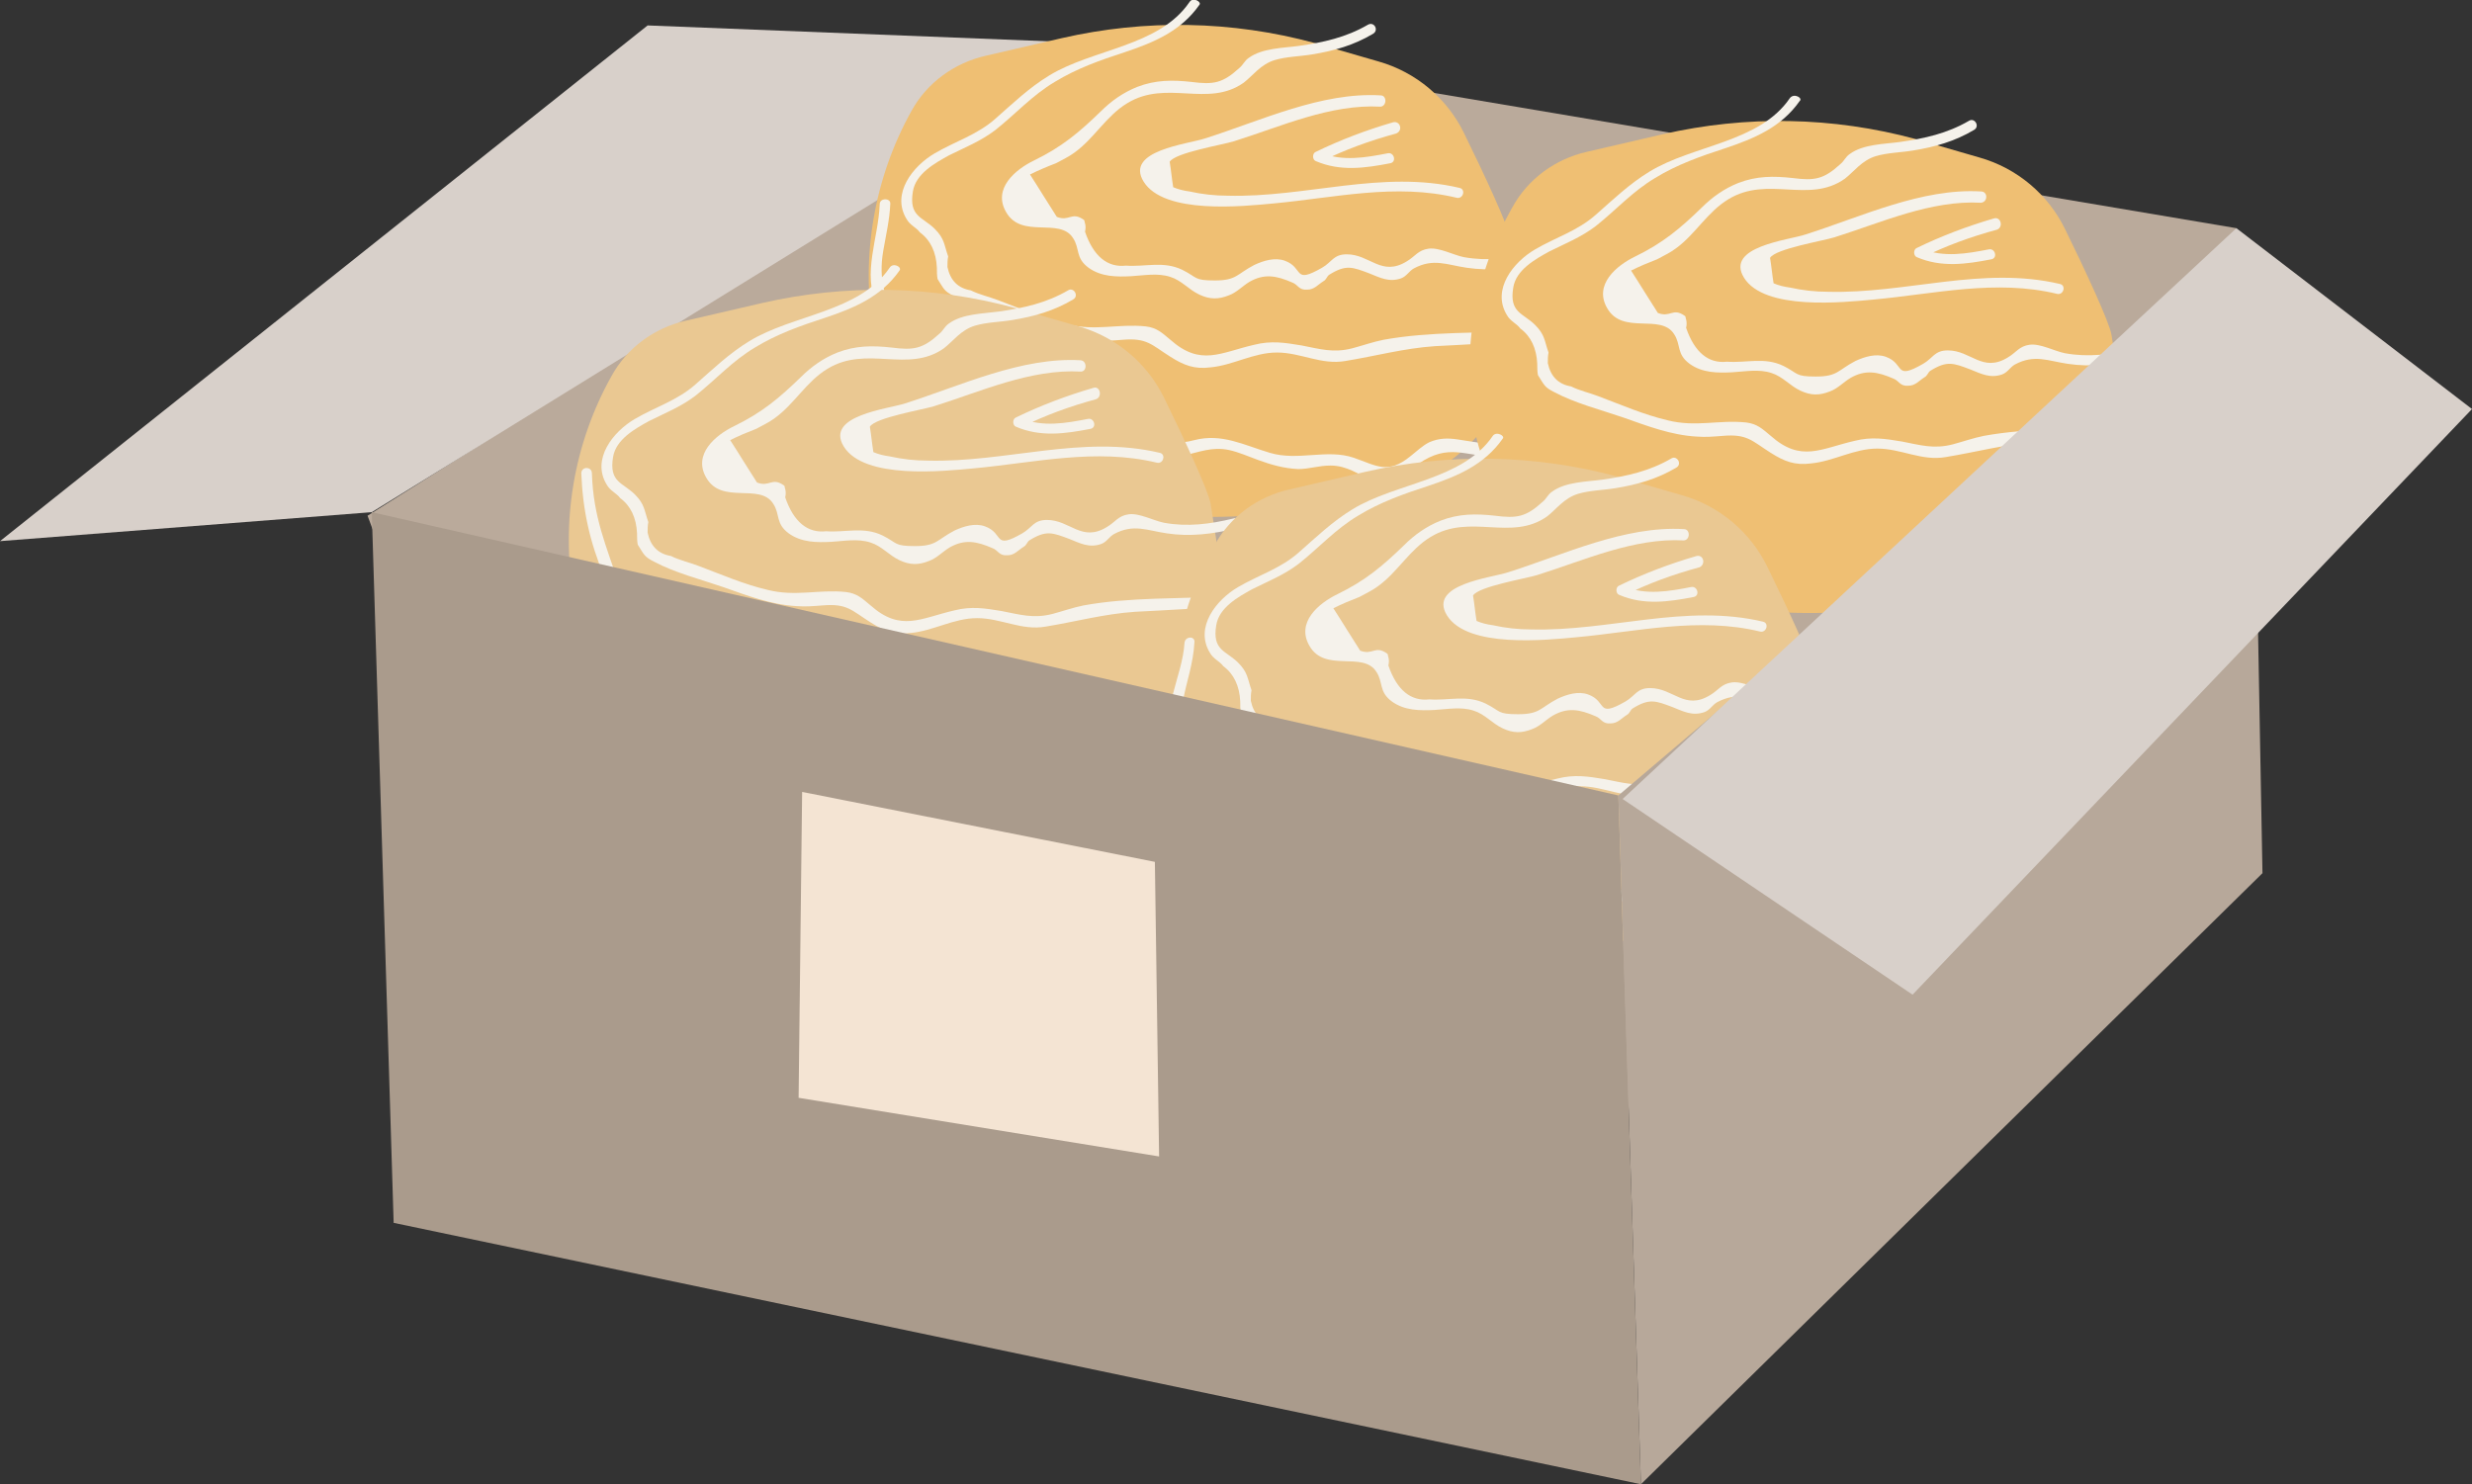 <svg width="403" height="242" viewBox="0 0 403 242" fill="none" xmlns="http://www.w3.org/2000/svg">
<rect x="0" y="0" width="403" height="242" fill="#333333" stroke="none"/>
<g >
<path d="M364.586 37.204L182.868 6.566L59.921 84.084L77.403 130.963L279.248 184.063L329.853 117.717L364.586 37.204Z" fill="#BAAA9B"/>
<path d="M105.58 4.147L0 88.23L60.611 83.508L184.133 7.257L105.58 4.147Z" fill="#D8D0CA"/>
<path d="M148.595 18.084C151.125 13.476 155.61 10.251 160.671 9.1L173.092 6.22C186.663 3.11 200.81 3.34 214.381 7.026L224.732 10.021C230.828 11.749 235.888 16.011 238.649 21.654C241.984 28.45 245.894 36.859 246.239 38.932L247.159 44.806C248.425 52.639 246.469 64.157 241.524 70.262C236.348 76.597 228.873 80.052 221.857 81.435L216.336 82.471C198.28 85.927 179.648 84.429 162.511 78.094C152.045 74.178 144.339 65.079 142.384 54.136C140.314 41.812 142.499 29.026 148.595 18.084Z" fill="#EFBF73"/>
<path d="M223.007 4.031C219.442 6.105 215.761 6.911 211.736 7.487C209.206 7.833 205.755 7.833 203.57 9.445C202.88 9.906 202.65 10.597 202.075 11.058C199.315 13.592 197.819 13.822 194.254 13.361C191.149 13.016 188.389 13.016 185.398 14.168C183.098 15.089 181.143 16.471 179.418 18.199C175.852 21.654 173.092 23.958 168.607 26.147C165.501 27.644 161.821 30.754 164.006 34.555C166.536 39.047 172.747 35.361 174.932 38.817C176.082 40.545 175.277 42.042 177.462 43.654C179.533 45.152 182.063 45.152 184.363 45.037C186.433 44.922 188.734 44.461 190.804 45.152C192.644 45.728 193.794 47.225 195.519 48.032C197.244 48.838 198.625 48.838 200.35 48.147C201.615 47.686 202.535 46.649 203.685 45.958C206.1 44.576 208.056 44.922 210.701 46.073C211.621 46.419 211.736 47.34 213.116 47.225C214.266 47.225 214.841 46.419 215.761 45.843C216.221 45.613 216.336 45.037 216.681 44.806C219.442 43.079 220.477 43.539 223.237 44.576C224.962 45.267 226.457 46.073 228.413 45.382C229.333 45.037 229.678 44.23 230.483 43.77C233.703 42.042 235.888 43.194 239.109 43.654C242.904 44.23 246.584 43.77 250.38 42.848C251.415 42.618 250.955 40.89 249.92 41.236C246.124 42.157 242.444 42.618 238.649 41.927C236.923 41.581 234.623 40.314 232.898 40.545C231.173 40.775 230.713 41.812 229.333 42.618C225.192 45.152 223.352 41.466 219.557 41.466C217.371 41.466 217.141 42.733 215.531 43.654C210.701 46.419 212.656 43.654 209.436 42.503C207.826 41.927 205.985 42.503 204.49 43.194C201.615 44.691 201.615 45.728 198.05 45.728C194.599 45.728 195.289 45.267 192.759 44C189.654 42.503 186.778 43.539 183.558 43.309C180.568 43.654 178.268 41.812 176.887 37.78C177.002 37.319 177.002 36.859 176.887 36.398C176.772 36.283 176.887 35.937 176.657 35.822C174.702 34.44 174.357 36.168 172.287 35.361C170.792 33.058 169.412 30.754 167.917 28.45C169.297 27.759 170.677 27.183 172.172 26.607C173.207 26.032 174.242 25.571 175.162 24.88C178.383 22.576 180.338 18.89 183.788 16.817C190.229 12.901 196.899 17.623 202.765 13.476C204.26 12.325 205.525 10.482 207.825 9.791C209.781 9.215 211.851 9.215 213.921 8.869C217.486 8.293 220.707 7.372 223.812 5.529C224.847 4.953 224.042 3.456 223.007 4.031Z" fill="#F5F2EB"/>
<path d="M193.909 0.346C188.964 7.602 178.153 7.948 171.022 12.325C167.801 14.283 165.156 16.817 162.281 19.351C159.291 22 155.725 23.037 152.39 24.995C148.825 27.068 145.259 31.56 147.79 35.707C148.365 36.743 149.4 37.089 149.975 37.895C151.7 39.162 152.62 41.12 152.735 43.654C152.735 44.23 152.735 44.922 152.85 45.497C153.885 47.11 153.885 47.456 155.495 48.262C158.946 50.105 163.086 51.141 166.766 52.408C170.677 53.791 174.587 55.288 178.728 55.518C180.223 55.634 181.488 55.518 182.983 55.403C187.008 55.058 187.698 56.209 190.804 58.168C192.989 59.55 194.714 60.241 197.359 59.895C201.04 59.55 204.375 57.477 208.171 57.477C212.081 57.477 215.416 59.55 219.327 58.859C224.272 58.052 228.873 56.785 233.933 56.44C238.879 56.209 243.939 55.864 248.885 55.634C250.035 55.518 250.035 53.791 248.885 53.906C241.179 54.367 233.128 54.021 225.537 55.403C223.812 55.749 222.202 56.325 220.477 56.785C217.371 57.592 215.186 56.901 212.196 56.325C209.436 55.864 207.25 55.518 204.49 56.209C198.97 57.477 195.749 59.78 190.804 55.403C189.424 54.251 188.619 53.445 186.778 53.215C182.293 52.754 178.613 54.021 174.012 52.869C170.102 51.948 166.421 50.335 162.741 48.953C161.246 48.377 159.636 48.032 158.256 47.34C156.185 46.995 154.92 45.728 154.46 43.539C154.46 42.963 154.46 42.388 154.575 41.812C153.885 39.853 154 38.932 152.39 37.319C150.435 35.361 148.135 35.361 148.825 31.215C149.285 28.335 152.39 26.607 154.69 25.34C157.22 24.073 159.866 23.037 162.281 21.194C165.616 18.545 168.262 15.55 171.942 13.361C175.507 11.173 179.418 9.791 183.328 8.524C188.159 6.911 192.529 5.068 195.519 0.806C195.979 0.346 194.484 -0.576 193.909 0.346Z" fill="#F5F2EB"/>
<path d="M143.419 33.288C143.189 39.047 140.544 44.346 142.959 49.99C144.914 54.482 147.79 59.204 151.93 62.084C158.256 66.346 165.961 69.456 172.977 72.335C174.472 73.026 176.312 73.948 177.923 73.948C179.303 73.948 180.338 73.141 181.603 73.026C186.203 72.796 184.823 73.832 187.584 74.408C189.654 74.869 190.804 74.754 192.874 74.293C195.519 73.717 197.59 72.796 200.35 73.372C201.96 73.717 203.455 74.408 205.065 74.984C207.25 75.791 209.321 76.367 211.621 76.482C213.461 76.482 214.956 75.906 216.911 75.906C219.672 75.906 221.397 77.403 223.697 78.21C227.032 79.361 228.528 77.518 231.173 75.675C236.233 72.105 238.994 74.524 243.824 74.408C246.354 74.408 248.77 73.717 251.07 72.681C252.105 72.22 251.185 70.723 250.15 71.183C245.664 73.141 242.099 72.335 237.614 71.644C236.003 71.414 234.623 71.414 233.013 72.105C231.863 72.681 230.943 73.602 229.908 74.408C226.227 77.403 224.387 75.906 220.707 74.639C216.336 73.141 211.621 75.215 207.02 73.832C202.765 72.566 199.2 70.607 194.714 71.759C189.654 73.141 185.283 70.723 180.223 71.529C174.012 72.681 166.536 67.613 161.016 64.848C154.92 61.738 149.975 59.089 146.524 52.869C144.224 48.838 143.189 45.613 143.994 40.89C144.454 38.241 145.029 35.822 145.144 33.173C145.144 32.251 143.419 32.251 143.419 33.288Z" fill="#F5F2EB"/>
<path d="M225.077 15.55C215.416 14.974 205.525 19.696 196.439 22.576C193.679 23.497 183.328 24.534 186.433 29.602C189.769 35.016 202.65 33.634 207.595 33.173C217.601 32.251 227.492 29.832 237.498 32.251C238.534 32.482 238.994 30.869 237.959 30.639C225.307 27.644 212.886 32.251 200.12 31.906C198.05 31.906 195.979 31.675 193.909 31.215C192.989 31.099 192.069 30.869 191.264 30.524C191.034 29.141 190.919 27.759 190.689 26.377C191.609 24.88 199.315 23.613 201.155 23.037C208.861 20.618 216.911 16.932 225.077 17.393C226.112 17.277 226.112 15.55 225.077 15.55Z" fill="#F5F2EB"/>
<path d="M227.147 19.927C222.777 21.194 218.522 22.806 214.496 24.765C213.921 24.995 213.921 26.032 214.496 26.262C218.522 27.99 222.547 27.414 226.687 26.607C227.723 26.377 227.262 24.765 226.227 24.995C222.662 25.686 218.867 26.377 215.301 24.88C215.301 25.34 215.301 25.916 215.301 26.377C219.212 24.419 223.352 22.922 227.607 21.77C228.758 21.309 228.298 19.696 227.147 19.927Z" fill="#F5F2EB"/>
<path d="M246.585 33.749C249.115 29.141 253.6 25.916 258.661 24.765L271.082 21.885C284.653 18.775 298.8 19.005 312.371 22.691L322.722 25.686C328.818 27.414 333.878 31.675 336.639 37.319C339.974 44.115 343.884 52.524 344.229 54.597L345.149 60.471C346.414 68.304 344.459 79.822 339.514 85.927C334.338 92.262 326.863 95.717 319.847 97.1L314.326 98.136C296.27 101.592 277.638 100.094 260.501 93.759C250.035 89.843 242.329 80.743 240.374 69.801C238.189 57.477 240.374 44.691 246.585 33.749Z" fill="#EFBF73"/>
<path d="M320.997 19.696C317.432 21.77 313.751 22.576 309.726 23.152C307.196 23.497 303.745 23.497 301.56 25.11C300.87 25.571 300.64 26.262 300.065 26.723C297.305 29.257 295.81 29.487 292.244 29.026C289.139 28.681 286.379 28.681 283.388 29.832C281.088 30.754 279.133 32.136 277.408 33.864C273.842 37.319 271.082 39.623 266.597 41.812C263.491 43.309 259.811 46.419 261.996 50.22C264.526 54.712 270.737 51.026 272.922 54.482C274.072 56.209 273.267 57.707 275.452 59.319C277.523 60.817 280.053 60.817 282.353 60.702C284.423 60.587 286.724 60.126 288.794 60.817C290.634 61.393 291.784 62.89 293.509 63.696C295.234 64.503 296.615 64.503 298.34 63.812C299.605 63.351 300.525 62.314 301.675 61.623C304.09 60.241 306.046 60.586 308.691 61.738C309.611 62.084 309.726 63.005 311.106 62.89C312.256 62.89 312.831 62.084 313.751 61.508C314.211 61.278 314.326 60.702 314.671 60.471C317.432 58.743 318.467 59.204 321.227 60.241C322.952 60.932 324.447 61.738 326.403 61.047C327.323 60.702 327.668 59.895 328.473 59.435C331.693 57.707 333.878 58.859 337.099 59.319C340.894 59.895 344.574 59.435 348.37 58.513C349.405 58.283 348.945 56.555 347.91 56.901C344.114 57.822 340.434 58.283 336.639 57.592C334.913 57.246 332.613 55.979 330.888 56.209C329.163 56.44 328.703 57.477 327.323 58.283C323.182 60.817 321.342 57.131 317.547 57.131C315.361 57.131 315.131 58.398 313.521 59.319C308.691 62.084 310.646 59.319 307.426 58.168C305.815 57.592 303.975 58.168 302.48 58.859C299.605 60.356 299.605 61.393 296.04 61.393C292.589 61.393 293.279 60.932 290.749 59.665C287.644 58.168 284.768 59.204 281.548 58.974C278.558 59.319 276.258 57.477 274.877 53.445C274.992 52.984 274.992 52.524 274.877 52.063C274.762 51.948 274.877 51.602 274.647 51.487C272.692 50.105 272.347 51.833 270.277 51.026C268.782 48.723 267.402 46.419 265.907 44.115C267.287 43.424 268.667 42.848 270.162 42.272C271.197 41.696 272.232 41.236 273.152 40.545C276.373 38.241 278.328 34.555 281.778 32.482C288.219 28.566 294.889 33.288 300.755 29.141C302.25 27.99 303.515 26.147 305.815 25.456C307.771 24.88 309.841 24.88 311.911 24.534C315.476 23.958 318.697 23.037 321.802 21.194C322.837 20.618 321.917 19.12 320.997 19.696Z" fill="#F5F2EB"/>
<path d="M291.784 16.011C286.839 23.267 276.028 23.613 268.897 27.99C265.677 29.948 263.031 32.482 260.156 35.016C257.166 37.665 253.6 38.702 250.265 40.66C246.7 42.733 243.134 47.225 245.665 51.372C246.24 52.408 247.275 52.754 247.85 53.56C249.575 54.827 250.495 56.785 250.61 59.319C250.61 59.895 250.61 60.587 250.725 61.162C251.76 62.775 251.76 63.12 253.37 63.927C256.821 65.77 260.961 66.806 264.642 68.073C268.552 69.456 272.462 70.953 276.603 71.183C278.098 71.299 279.363 71.183 280.858 71.068C284.884 70.723 285.574 71.874 288.679 73.832C290.864 75.215 292.589 75.906 295.235 75.56C298.915 75.215 302.25 73.141 306.046 73.141C309.956 73.141 313.291 75.215 317.202 74.524C322.147 73.717 326.748 72.45 331.808 72.105C336.754 71.874 341.814 71.529 346.76 71.299C347.91 71.183 347.91 69.456 346.76 69.571C339.054 70.031 331.003 69.686 323.412 71.068C321.687 71.414 320.077 71.99 318.352 72.45C315.247 73.257 313.061 72.566 310.071 71.99C307.311 71.529 305.126 71.183 302.365 71.874C296.845 73.141 293.624 75.445 288.679 71.068C287.299 69.916 286.494 69.11 284.653 68.88C280.168 68.419 276.488 69.686 271.887 68.534C267.977 67.613 264.296 66 260.616 64.618C259.121 64.042 257.511 63.696 256.131 63.005C254.06 62.66 252.795 61.393 252.335 59.204C252.335 58.628 252.335 58.052 252.45 57.477C251.76 55.518 251.875 54.597 250.265 52.984C248.31 51.026 246.01 51.026 246.7 46.88C247.16 44 250.265 42.272 252.565 41.005C255.096 39.738 257.741 38.702 260.156 36.859C263.491 34.209 266.137 31.215 269.817 29.026C273.382 26.838 277.293 25.456 281.203 24.189C286.034 22.576 290.404 20.733 293.394 16.471C293.969 16.011 292.474 15.089 291.784 16.011Z" fill="#F5F2EB"/>
<path d="M322.952 31.215C313.291 30.639 303.4 35.361 294.314 38.241C291.554 39.162 281.203 40.199 284.308 45.267C287.644 50.681 300.525 49.298 305.471 48.838C315.477 47.916 325.368 45.497 335.374 47.916C336.409 48.147 336.869 46.534 335.834 46.304C323.182 43.309 310.761 47.916 297.995 47.571C295.925 47.571 293.854 47.34 291.784 46.88C290.864 46.764 289.944 46.534 289.139 46.188C288.909 44.806 288.794 43.424 288.564 42.042C289.484 40.545 297.19 39.278 299.03 38.702C306.736 36.283 314.786 32.597 322.952 33.058C324.102 32.943 324.102 31.215 322.952 31.215Z" fill="#F5F2EB"/>
<path d="M325.138 35.592C320.767 36.859 316.512 38.471 312.486 40.429C311.911 40.66 311.911 41.696 312.486 41.927C316.512 43.654 320.537 43.079 324.677 42.272C325.713 42.042 325.253 40.429 324.217 40.66C320.652 41.351 316.857 42.042 313.291 40.545C313.291 41.005 313.291 41.581 313.291 42.042C317.202 40.084 321.342 38.586 325.598 37.435C326.633 36.974 326.173 35.361 325.138 35.592Z" fill="#F5F2EB"/>
<path d="M99.715 61.278C102.245 56.67 106.731 53.445 111.791 52.293L124.212 49.414C137.784 46.304 151.93 46.534 165.501 50.22L175.852 53.215C181.948 54.943 187.009 59.204 189.769 64.848C193.104 71.644 197.015 80.052 197.36 82.126L198.28 88C199.545 95.832 197.59 107.351 192.644 113.456C187.469 119.791 179.993 123.246 172.977 124.628L167.457 125.665C149.4 129.12 130.768 127.623 113.631 121.288C103.165 117.372 95.46 108.272 93.504 97.33C91.434 85.121 93.504 72.335 99.715 61.278Z" fill="#EAC892"/>
<path d="M174.127 47.34C170.562 49.414 166.881 50.22 162.856 50.796C160.326 51.141 156.875 51.141 154.69 52.754C154 53.215 153.77 53.906 153.195 54.367C150.435 56.901 148.94 57.131 145.374 56.67C142.269 56.325 139.509 56.325 136.518 57.477C134.218 58.398 132.263 59.78 130.538 61.508C126.973 64.963 124.212 67.267 119.727 69.456C116.621 70.953 112.941 74.063 115.126 77.864C117.657 82.356 123.867 78.67 126.052 82.126C127.203 83.853 126.397 85.351 128.583 86.963C130.653 88.461 133.183 88.461 135.483 88.346C137.554 88.23 139.854 87.77 141.924 88.461C143.764 89.037 144.914 90.534 146.639 91.34C148.365 92.147 149.745 92.147 151.47 91.456C152.735 90.995 153.655 89.958 154.805 89.267C157.221 87.885 159.176 88.23 161.821 89.382C162.741 89.728 162.856 90.649 164.236 90.534C165.386 90.534 165.961 89.728 166.881 89.152C167.342 88.921 167.457 88.346 167.802 88.115C170.562 86.388 171.597 86.848 174.357 87.885C176.082 88.576 177.578 89.382 179.533 88.691C180.453 88.346 180.798 87.539 181.603 87.079C184.823 85.351 187.008 86.503 190.229 86.963C194.024 87.539 197.705 87.079 201.5 86.157C202.535 85.927 202.075 84.199 201.04 84.545C197.244 85.466 193.564 85.927 189.769 85.236C188.044 84.89 185.743 83.623 184.018 83.853C182.293 84.084 181.833 85.121 180.453 85.927C176.312 88.461 174.472 84.775 170.677 84.775C168.492 84.775 168.262 86.042 166.651 86.963C161.821 89.728 163.776 86.963 160.556 85.812C158.946 85.236 157.105 85.812 155.61 86.503C152.735 88 152.735 89.037 149.17 89.037C145.719 89.037 146.409 88.576 143.879 87.309C140.774 85.812 137.899 86.848 134.678 86.618C131.688 86.963 129.388 85.121 128.008 81.089C128.123 80.628 128.123 80.168 128.008 79.707C127.893 79.592 128.008 79.246 127.778 79.131C125.822 77.749 125.477 79.477 123.407 78.67C121.912 76.367 120.532 74.063 119.037 71.759C120.417 71.068 121.797 70.492 123.292 69.916C124.327 69.34 125.362 68.88 126.282 68.189C129.503 65.885 131.458 62.199 134.908 60.126C141.349 56.209 148.02 60.932 153.885 56.785C155.38 55.634 156.645 53.791 158.946 53.099C160.901 52.524 162.971 52.524 165.041 52.178C168.607 51.602 171.827 50.681 174.932 48.838C175.967 48.262 175.047 46.764 174.127 47.34Z" fill="#F5F2EB"/>
<path d="M145.029 43.654C140.084 50.911 129.273 51.257 122.142 55.634C118.922 57.592 116.276 60.126 113.401 62.66C110.411 65.309 106.846 66.346 103.51 68.304C99.945 70.377 96.379 74.869 98.91 79.016C99.485 80.052 100.52 80.398 101.095 81.204C102.82 82.471 103.74 84.429 103.855 86.963C103.855 87.539 103.855 88.23 103.97 88.806C105.005 90.419 105.005 90.764 106.615 91.571C110.066 93.414 114.206 94.45 117.887 95.717C121.797 97.1 125.707 98.597 129.848 98.827C131.343 98.942 132.608 98.827 134.103 98.712C138.129 98.367 138.819 99.518 141.924 101.476C144.109 102.859 145.834 103.55 148.48 103.204C152.16 102.859 155.495 100.785 159.291 100.785C163.201 100.785 166.536 102.859 170.447 102.168C175.392 101.361 179.993 100.094 185.053 99.749C189.999 99.518 195.059 99.173 200.005 98.942C201.155 98.827 201.155 97.1 200.005 97.215C192.299 97.675 184.248 97.33 176.657 98.712C174.932 99.058 173.322 99.634 171.597 100.094C168.492 100.901 166.306 100.209 163.316 99.634C160.556 99.173 158.371 98.827 155.61 99.518C150.09 100.785 146.869 103.089 141.924 98.712C140.544 97.56 139.739 96.754 137.899 96.524C133.413 96.063 129.733 97.33 125.132 96.178C121.222 95.257 117.542 93.644 113.861 92.262C112.366 91.686 110.756 91.34 109.376 90.649C107.306 90.304 106.04 89.037 105.58 86.848C105.58 86.272 105.58 85.696 105.695 85.121C105.005 83.162 105.12 82.241 103.51 80.628C101.555 78.67 99.255 78.67 99.945 74.524C100.405 71.644 103.51 69.916 105.81 68.649C108.341 67.382 110.986 66.346 113.401 64.503C116.736 61.853 119.382 58.859 123.062 56.67C126.627 54.482 130.538 53.099 134.448 51.833C139.279 50.22 143.649 48.377 146.639 44.115C147.1 43.539 145.604 42.733 145.029 43.654Z" fill="#F5F2EB"/>
<path d="M94.769 77.173C94.999 83.162 96.15 88.346 98.45 93.874C100.06 97.675 99.715 102.513 103.05 105.393C108.571 110 117.312 112.88 123.982 115.644C125.477 116.335 127.318 117.257 128.928 117.257C130.308 117.257 131.343 116.45 132.608 116.335C137.209 116.105 135.829 117.141 138.589 117.717C140.659 118.178 141.809 118.063 143.879 117.602C146.525 117.026 148.595 116.105 151.355 116.681C152.965 117.026 154.46 117.717 156.071 118.293C158.256 119.1 160.326 119.675 162.626 119.791C164.466 119.791 165.961 119.215 167.917 119.215C170.677 119.215 172.402 120.712 174.702 121.518C178.038 122.67 179.533 120.827 182.178 118.984C187.239 115.414 189.999 117.833 194.829 117.717C197.36 117.717 199.775 117.026 202.075 115.99C203.11 115.529 202.19 114.031 201.155 114.492C196.67 116.45 193.104 115.644 188.619 114.953C187.009 114.723 185.628 114.723 184.018 115.414C182.868 115.99 181.948 116.911 180.913 117.717C177.233 120.712 175.392 119.215 171.712 117.948C167.342 116.45 162.626 118.524 158.026 117.141C153.77 115.874 150.205 113.916 145.719 115.068C140.659 116.45 136.289 114.031 131.228 114.838C125.017 115.99 117.542 110.922 112.021 108.157C108.801 106.545 103.855 104.817 102.245 101.246C101.44 99.518 101.555 97.33 100.98 95.487C98.795 88.921 96.725 84.314 96.495 77.173C96.495 76.021 94.769 76.021 94.769 77.173Z" fill="#F5F2EB"/>
<path d="M176.197 58.743C166.537 58.168 156.646 62.89 147.56 65.77C144.799 66.691 134.448 67.728 137.554 72.796C140.889 78.21 153.77 76.827 158.716 76.367C168.722 75.445 178.613 73.026 188.619 75.445C189.654 75.675 190.114 74.063 189.079 73.832C176.428 70.838 164.006 75.445 151.24 75.1C149.17 75.1 147.1 74.869 145.029 74.408C144.109 74.293 143.189 74.063 142.384 73.717C142.154 72.335 142.039 70.953 141.809 69.571C142.729 68.073 150.435 66.806 152.275 66.23C159.981 63.812 168.032 60.126 176.197 60.586C177.233 60.586 177.233 58.859 176.197 58.743Z" fill="#F5F2EB"/>
<path d="M178.268 63.236C173.897 64.503 169.642 66.115 165.617 68.073C165.041 68.304 165.041 69.34 165.617 69.571C169.642 71.299 173.667 70.723 177.808 69.916C178.843 69.686 178.383 68.073 177.348 68.304C173.782 68.995 169.987 69.686 166.422 68.189C166.422 68.649 166.422 69.225 166.422 69.686C170.332 67.728 174.472 66.23 178.728 65.079C179.763 64.618 179.303 62.89 178.268 63.236Z" fill="#F5F2EB"/>
<path d="M198.05 88.806C200.58 84.199 205.065 80.974 210.126 79.822L222.547 76.942C236.118 73.832 250.265 74.063 263.836 77.749L274.187 80.743C280.283 82.471 285.343 86.733 288.104 92.377C291.439 99.173 295.349 107.581 295.694 109.655L296.614 115.529C297.88 123.361 295.924 134.88 290.979 140.984C285.803 147.319 278.328 150.775 271.312 152.157L265.791 153.194C247.735 156.649 229.103 155.152 211.966 148.817C201.5 144.901 193.794 135.801 191.839 124.859C189.769 112.534 191.839 99.749 198.05 88.806Z" fill="#EAC892"/>
<path d="M272.462 74.754C268.897 76.827 265.216 77.634 261.191 78.21C258.661 78.555 255.21 78.555 253.025 80.168C252.335 80.628 252.105 81.319 251.53 81.78C248.77 84.314 247.274 84.545 243.709 84.084C240.604 83.738 237.843 83.738 234.853 84.89C232.553 85.812 230.598 87.194 228.873 88.921C225.307 92.377 222.547 94.681 218.061 96.869C214.956 98.367 211.276 101.477 213.461 105.278C215.991 109.77 222.202 106.084 224.387 109.539C225.537 111.267 224.732 112.764 226.917 114.377C228.988 115.874 231.518 115.874 233.818 115.759C235.888 115.644 238.188 115.183 240.259 115.874C242.099 116.45 243.249 117.948 244.974 118.754C246.699 119.56 248.079 119.56 249.805 118.869C251.07 118.408 251.99 117.372 253.14 116.681C255.555 115.298 257.51 115.644 260.156 116.796C261.076 117.141 261.191 118.063 262.571 117.948C263.721 117.948 264.296 117.141 265.216 116.566C265.676 116.335 265.791 115.759 266.136 115.529C268.897 113.801 269.932 114.262 272.692 115.298C274.417 115.99 275.912 116.796 277.867 116.105C278.788 115.759 279.133 114.953 279.938 114.492C283.158 112.764 285.343 113.916 288.563 114.377C292.359 114.953 296.039 114.492 299.835 113.571C300.87 113.34 300.41 111.613 299.375 111.958C295.579 112.88 291.899 113.34 288.103 112.649C286.378 112.304 284.078 111.037 282.353 111.267C280.628 111.497 280.168 112.534 278.788 113.34C274.647 115.874 272.807 112.189 269.012 112.189C266.826 112.189 266.596 113.456 264.986 114.377C260.156 117.141 262.111 114.377 258.891 113.225C257.28 112.649 255.44 113.225 253.945 113.916C251.07 115.414 251.07 116.45 247.504 116.45C244.054 116.45 244.744 115.99 242.214 114.723C239.109 113.225 236.233 114.262 233.013 114.031C230.023 114.377 227.722 112.534 226.342 108.503C226.457 108.042 226.457 107.581 226.342 107.12C226.227 107.005 226.342 106.66 226.112 106.545C224.157 105.162 223.812 106.89 221.742 106.084C220.247 103.78 218.867 101.476 217.371 99.173C218.752 98.482 220.132 97.906 221.627 97.33C222.662 96.754 223.697 96.293 224.617 95.602C227.837 93.299 229.793 89.613 233.243 87.539C239.684 83.623 246.354 88.346 252.22 84.199C253.715 83.047 254.98 81.204 257.28 80.513C259.236 79.937 261.306 79.937 263.376 79.592C266.941 79.016 270.162 78.094 273.267 76.251C274.302 75.675 273.382 74.178 272.462 74.754Z" fill="#F5F2EB"/>
<path d="M243.364 71.068C238.419 78.325 227.607 78.67 220.477 83.047C217.256 85.005 214.611 87.539 211.736 90.073C208.746 92.723 205.18 93.759 201.845 95.717C198.28 97.791 194.714 102.283 197.244 106.429C197.82 107.466 198.855 107.812 199.43 108.618C201.155 109.885 202.075 111.843 202.19 114.377C202.19 114.953 202.19 115.644 202.305 116.22C203.34 117.833 203.34 118.178 204.95 118.984C208.401 120.827 212.541 121.864 216.221 123.131C220.132 124.513 224.042 126.011 228.183 126.241C229.678 126.356 230.943 126.241 232.438 126.126C236.463 125.78 237.153 126.932 240.259 128.89C242.444 130.272 244.169 130.963 246.814 130.618C250.495 130.272 253.83 128.199 257.625 128.199C261.536 128.199 264.871 130.272 268.782 129.581C273.727 128.775 278.327 127.508 283.388 127.162C288.333 126.932 293.394 126.586 298.339 126.356C299.49 126.241 299.49 124.513 298.339 124.628C290.634 125.089 282.583 124.744 274.992 126.126C273.267 126.471 271.657 127.047 269.932 127.508C266.826 128.314 264.641 127.623 261.651 127.047C258.891 126.586 256.705 126.241 253.945 126.932C248.425 128.199 245.204 130.503 240.259 126.126C238.879 124.974 238.074 124.168 236.233 123.937C231.748 123.477 228.068 124.744 223.467 123.592C219.557 122.67 215.876 121.058 212.196 119.675C210.701 119.1 209.091 118.754 207.711 118.063C205.64 117.717 204.375 116.45 203.915 114.262C203.915 113.686 203.915 113.11 204.03 112.534C203.34 110.576 203.455 109.655 201.845 108.042C199.89 106.084 197.589 106.084 198.28 101.937C198.74 99.058 201.845 97.33 204.145 96.063C206.675 94.796 209.321 93.759 211.736 91.916C215.071 89.267 217.716 86.272 221.397 84.084C224.962 81.895 228.873 80.513 232.783 79.246C237.613 77.634 241.984 75.791 244.974 71.529C245.434 71.068 243.939 70.262 243.364 71.068Z" fill="#F5F2EB"/>
<path d="M193.104 104.817C192.759 110.461 189.079 115.644 191.379 121.288C192.989 125.319 196.439 129.351 199.89 131.885C205.985 136.262 213.461 139.257 220.362 142.251C222.432 143.173 224.962 144.67 227.262 144.67C228.298 144.67 229.218 144.209 230.138 144.094C232.668 143.749 234.623 144.785 236.808 145.131C238.994 145.476 239.914 145.592 242.214 145.131C246.814 144.209 249.115 143.864 253.6 145.477C256.015 146.398 258.431 147.204 260.961 147.319C262.686 147.435 264.526 146.744 266.251 146.744C268.667 146.744 270.392 148.011 272.462 148.702C276.257 150.084 277.522 148.702 280.628 146.513C285.573 142.942 288.449 145.361 293.279 145.246C295.809 145.246 298.224 144.555 300.525 143.518C301.56 143.058 300.64 141.56 299.605 142.021C295.119 143.979 291.554 143.173 287.068 142.482C285.458 142.251 284.078 142.251 282.468 142.942C281.088 143.518 280.053 144.785 278.788 145.707C275.567 148.356 273.267 146.513 269.932 145.361C268.091 144.67 266.366 145.016 264.411 145.131C261.076 145.476 258.661 145.361 255.555 144.325C250.955 142.712 247.965 141.906 243.249 142.827C239.684 143.518 236.923 142.482 233.473 141.906C231.748 141.56 230.368 142.482 228.643 142.712C222.777 143.518 214.496 137.874 209.321 135.225C203.225 132.115 197.705 129.005 194.139 122.901C190.459 116.566 194.369 111.382 194.714 104.817C194.944 103.665 193.219 103.665 193.104 104.817Z" fill="#F5F2EB"/>
<path d="M274.532 86.272C264.871 85.696 254.98 90.419 245.894 93.299C243.134 94.22 232.783 95.257 235.888 100.325C239.224 105.738 252.105 104.356 257.05 103.895C267.056 102.974 276.947 100.555 286.953 102.974C287.988 103.204 288.448 101.592 287.413 101.361C274.762 98.367 262.341 102.974 249.575 102.628C247.504 102.628 245.434 102.398 243.364 101.937C242.444 101.822 241.524 101.592 240.719 101.246C240.489 99.864 240.374 98.482 240.144 97.1C241.064 95.602 248.77 94.335 250.61 93.759C258.315 91.34 266.366 87.654 274.532 88.115C275.567 88 275.567 86.272 274.532 86.272Z" fill="#F5F2EB"/>
<path d="M276.602 90.649C272.232 91.916 267.977 93.529 263.951 95.487C263.376 95.717 263.376 96.754 263.951 96.984C267.977 98.712 272.002 98.136 276.142 97.33C277.177 97.1 276.717 95.487 275.682 95.717C272.117 96.408 268.322 97.1 264.756 95.602C264.756 96.063 264.756 96.639 264.756 97.1C268.667 95.141 272.807 93.644 277.062 92.492C278.097 92.031 277.752 90.419 276.602 90.649Z" fill="#F5F2EB"/>
<path d="M60.611 83.508L263.836 129.696L267.516 242L64.176 199.382L60.611 83.508Z" fill="#AA9B8C"/>
<path d="M263.836 129.696L367.002 42.042L368.842 142.367L267.517 242" fill="#B7A89A"/>
<path d="M364.586 37.204L264.526 130.272L311.796 162.178L403 66.691L364.586 37.204Z" fill="#D8D0CA"/>
<path d="M130.768 129.12L130.193 178.995L188.964 188.555L188.274 140.524L130.768 129.12Z" fill="#F4E4D3"/>
</g>
<defs>
<clipPath id="clip0">
<rect y="6.10352e-05" width="403" height="242" fill="white"/>
</clipPath>
</defs>
</svg>

